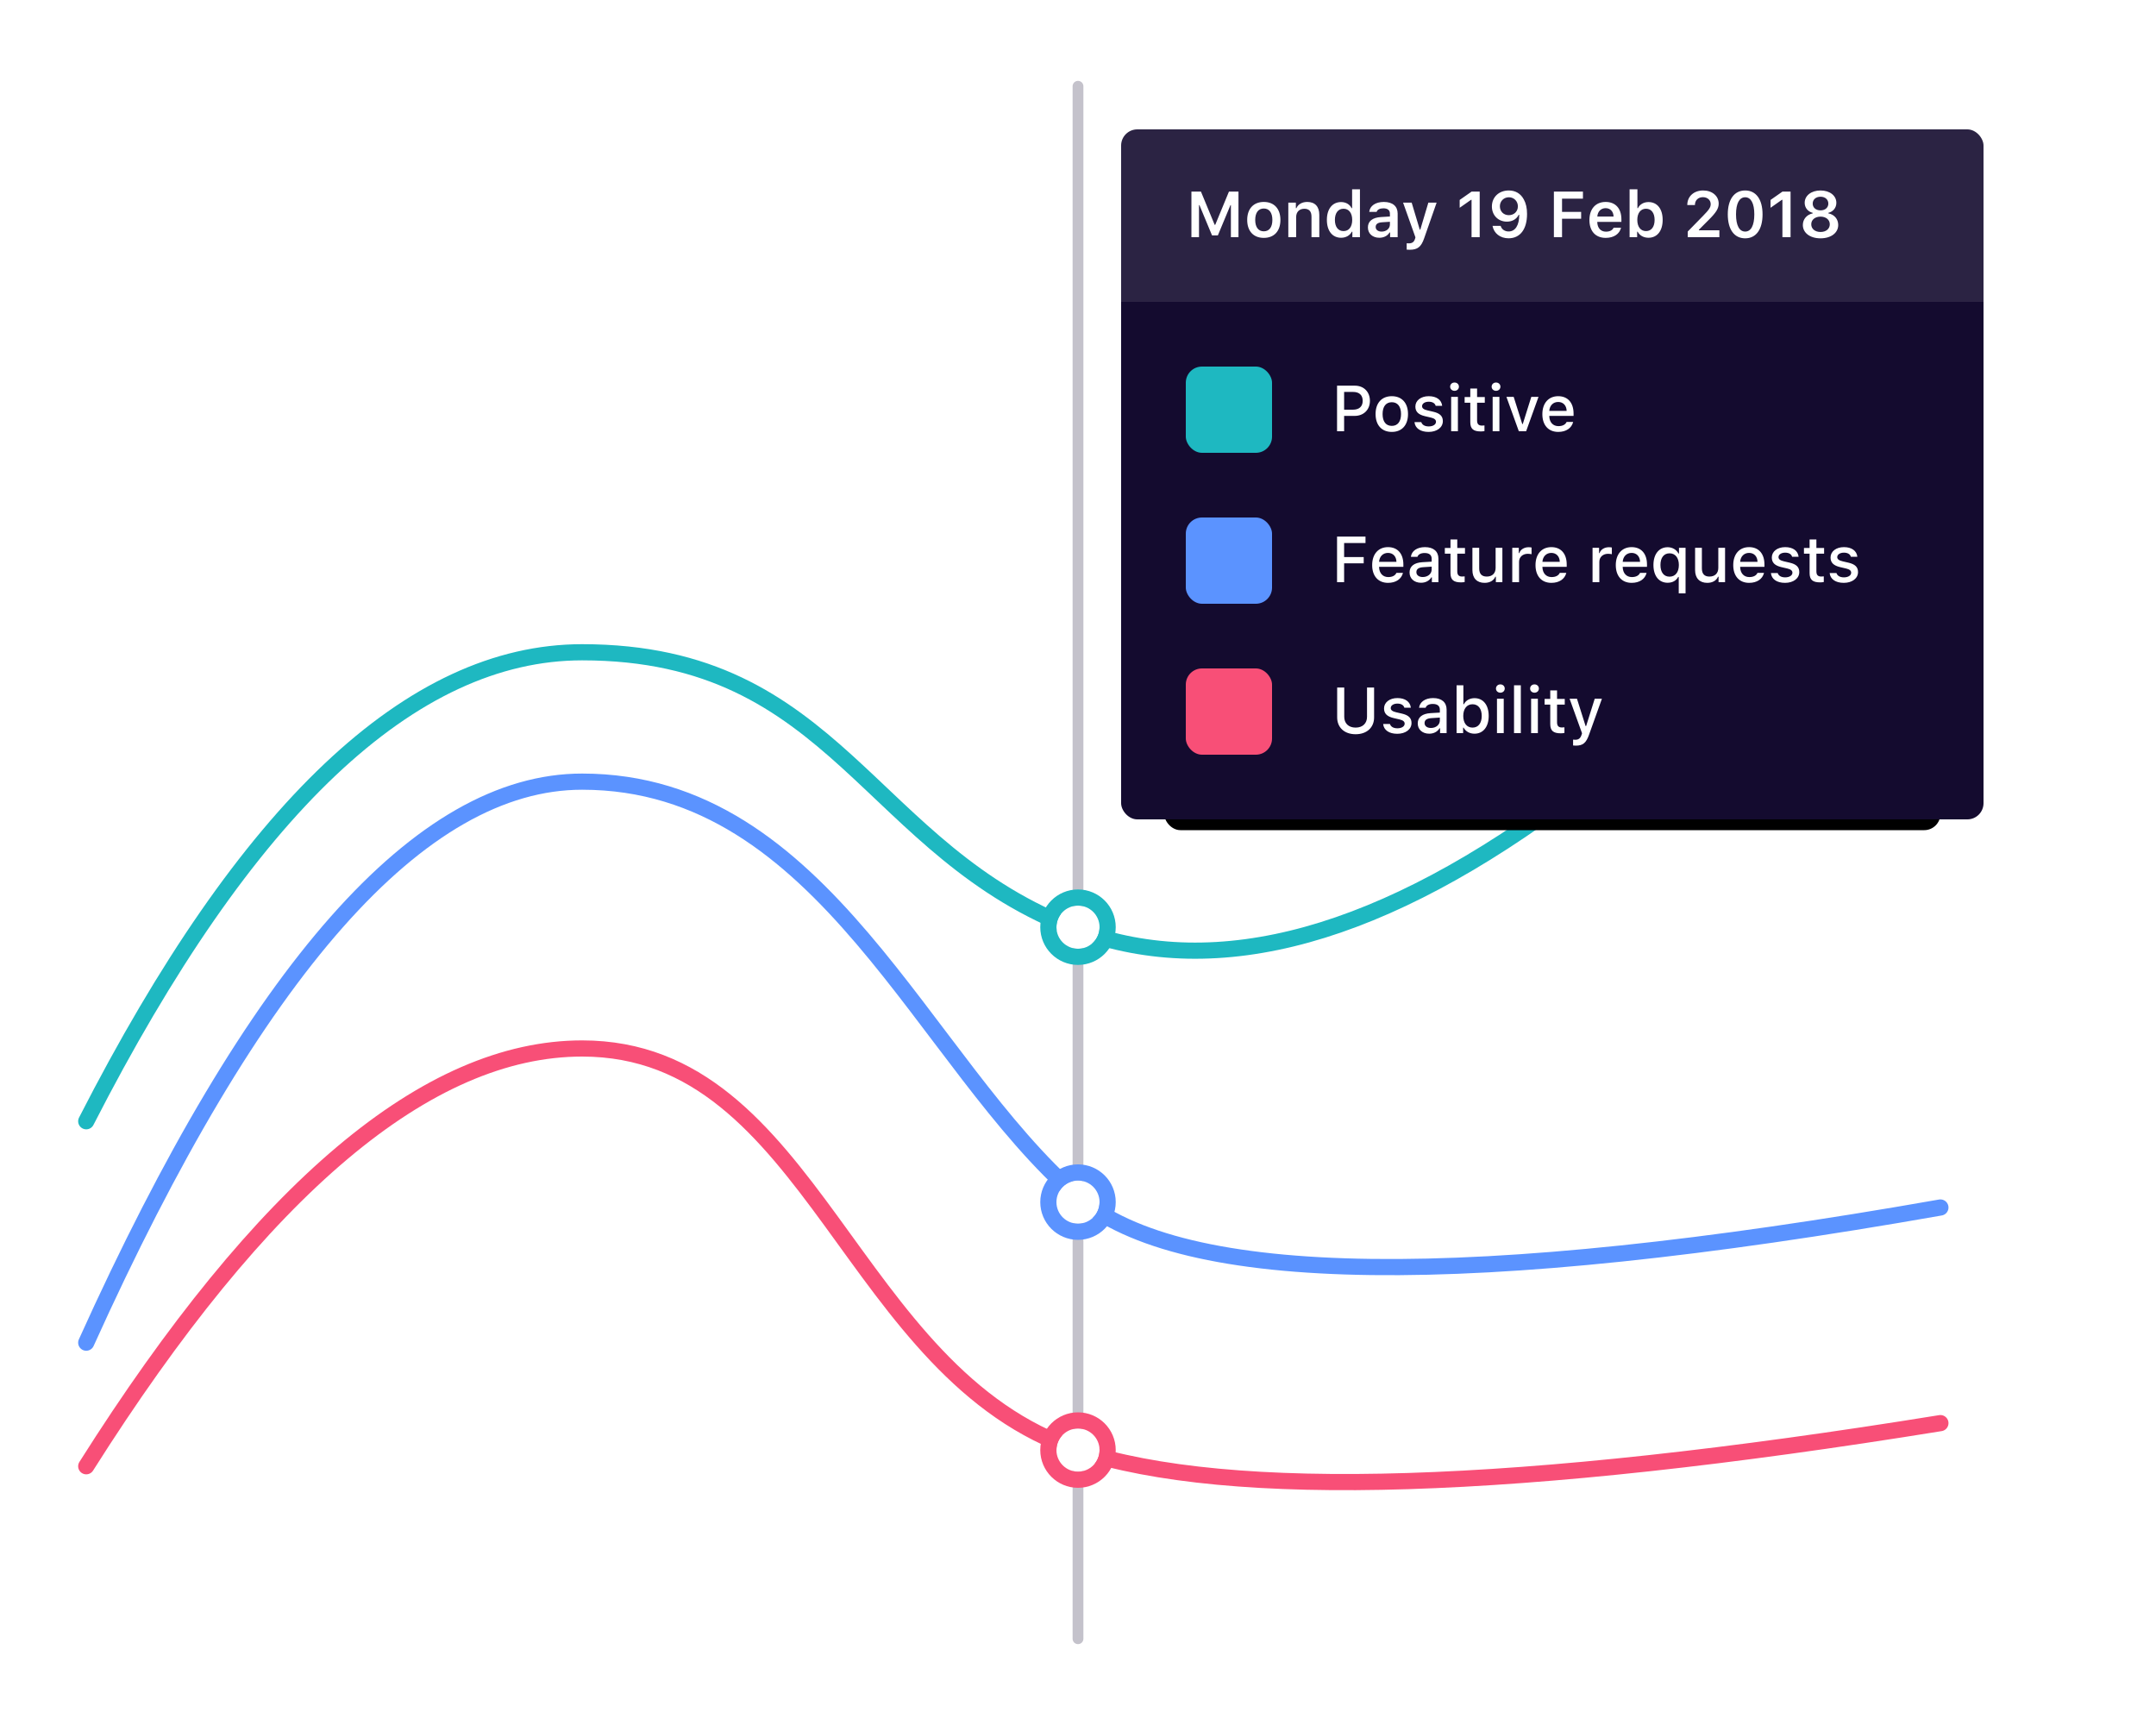 <?xml version="1.0" encoding="UTF-8"?>
<svg width="400px" height="320px" viewBox="0 0 400 320" version="1.1" xmlns="http://www.w3.org/2000/svg" xmlns:xlink="http://www.w3.org/1999/xlink">
    <!-- Generator: Sketch 49.2 (51160) - http://www.bohemiancoding.com/sketch -->
    <title>snippet/line-chart</title>
    <desc>Created with Sketch.</desc>
    <defs>
        <circle id="path-1" cx="184" cy="156" r="4"></circle>
        <circle id="path-2" cx="184" cy="207" r="4"></circle>
        <circle id="path-3" cx="184" cy="253" r="4"></circle>
        <rect id="path-4" x="8" y="12" width="144" height="112" rx="3"></rect>
        <filter x="-27.1%" y="-29.5%" width="154.2%" height="169.6%" filterUnits="objectBoundingBox" id="filter-5">
            <feOffset dx="0" dy="6" in="SourceAlpha" result="shadowOffsetOuter1"></feOffset>
            <feGaussianBlur stdDeviation="12" in="shadowOffsetOuter1" result="shadowBlurOuter1"></feGaussianBlur>
            <feColorMatrix values="0 0 0 0 0   0 0 0 0 0   0 0 0 0 0  0 0 0 0.6 0" type="matrix" in="shadowBlurOuter1"></feColorMatrix>
        </filter>
    </defs>
    <g id="snippet/line-chart" stroke="none" stroke-width="1" fill="none" fill-rule="evenodd">
        <g id="Group" transform="translate(16, 16)">
            <g id="Lines">
                <path d="M184,288 L184,0" id="Path-6" stroke="#C4C2CB" stroke-width="2" stroke-linecap="round" stroke-linejoin="round"></path>
                <path d="M0,192 C29.667,134 60.333,105 92,105 C139.5,105 145,142 184,156.5 C210,166.167 240.667,157.667 276,131" id="Path-4" stroke="#1EB8C1" stroke-width="3" stroke-linecap="round" stroke-linejoin="round"></path>
                <g id="Oval">
                    <use fill="#FFFFFF" fill-rule="evenodd" xlink:href="#path-1"></use>
                    <circle stroke="#1EB8C1" stroke-width="3" cx="184" cy="156" r="5.5"></circle>
                </g>
                <path d="M0,233.074 C31.333,163.691 62,129 92,129 C137,129 155,180.926 184,206 C203.333,222.716 256.667,223.383 344,208" id="Path-4" stroke="#5B93FF" stroke-width="3" stroke-linecap="round" stroke-linejoin="round"></path>
                <g id="Oval">
                    <use fill="#FFFFFF" fill-rule="evenodd" xlink:href="#path-2"></use>
                    <circle stroke="#5B93FF" stroke-width="3" cx="184" cy="207" r="5.5"></circle>
                </g>
                <path d="M0,256 C32.667,204.333 63.333,178.5 92,178.5 C135,178.5 141.5,239 184,253 C212.333,262.333 265.667,260.667 344,248" id="Path-4" stroke="#F84F77" stroke-width="3" stroke-linecap="round" stroke-linejoin="round"></path>
                <g id="Oval">
                    <use fill="#FFFFFF" fill-rule="evenodd" xlink:href="#path-3"></use>
                    <circle stroke="#F84F77" stroke-width="3" cx="184" cy="253" r="5.5"></circle>
                </g>
            </g>
            <g id="Dialog" transform="translate(192, 8)">
                <g id="Shadow">
                    <use fill="black" fill-opacity="1" filter="url(#filter-5)" xlink:href="#path-4"></use>
                    <use fill="#FFFFFF" fill-rule="evenodd" xlink:href="#path-4"></use>
                </g>
                <rect id="Rectangle-13" fill="#140B2F" x="0" y="0" width="160" height="128" rx="3"></rect>
                <rect id="Rectangle" fill="#FAFAFB" opacity="0.1" x="0" y="0" width="160" height="32"></rect>
                <path d="M14.449,20 L13.043,20 L13.043,11.545 L14.812,11.545 L17.355,17.703 L17.461,17.703 L20.004,11.545 L21.773,11.545 L21.773,20 L20.367,20 L20.367,14.053 L20.285,14.053 L17.947,19.672 L16.869,19.672 L14.531,14.053 L14.449,14.053 L14.449,20 Z M26.473,18.91 C27.486,18.91 28.061,18.137 28.061,16.795 C28.061,15.459 27.48,14.68 26.473,14.68 C25.459,14.68 24.879,15.459 24.879,16.795 C24.879,18.137 25.459,18.91 26.473,18.91 Z M26.473,20.129 C24.551,20.129 23.391,18.875 23.391,16.795 C23.391,14.727 24.568,13.461 26.473,13.461 C28.383,13.461 29.555,14.721 29.555,16.795 C29.555,18.875 28.389,20.129 26.473,20.129 Z M31.02,20 L31.02,13.59 L32.42,13.59 L32.42,14.615 L32.52,14.615 C32.824,13.9 33.574,13.461 34.535,13.461 C35.965,13.461 36.768,14.322 36.768,15.852 L36.768,20 L35.32,20 L35.32,16.197 C35.32,15.219 34.875,14.727 33.996,14.727 C33.059,14.727 32.473,15.324 32.473,16.268 L32.473,20 L31.02,20 Z M40.811,20.105 C39.188,20.105 38.174,18.828 38.174,16.789 C38.174,14.762 39.193,13.484 40.811,13.484 C41.689,13.484 42.416,13.906 42.756,14.609 L42.855,14.609 L42.855,11.111 L44.309,11.111 L44.309,20 L42.902,20 L42.902,18.986 L42.803,18.986 C42.439,19.689 41.701,20.105 40.811,20.105 Z M41.262,14.721 C40.271,14.721 39.662,15.506 39.662,16.795 C39.662,18.09 40.266,18.869 41.262,18.869 C42.264,18.869 42.873,18.084 42.873,16.795 C42.873,15.518 42.258,14.721 41.262,14.721 Z M48.334,18.963 C49.213,18.963 49.869,18.395 49.869,17.65 L49.869,17.141 L48.422,17.234 C47.607,17.287 47.227,17.58 47.227,18.102 C47.227,18.641 47.689,18.963 48.334,18.963 Z M47.906,20.105 C46.67,20.105 45.785,19.355 45.785,18.184 C45.785,17.023 46.658,16.355 48.217,16.262 L49.869,16.162 L49.869,15.623 C49.869,14.996 49.447,14.645 48.662,14.645 C47.994,14.645 47.537,14.879 47.402,15.312 L46.031,15.312 C46.148,14.182 47.209,13.461 48.732,13.461 C50.379,13.461 51.305,14.264 51.305,15.623 L51.305,20 L49.904,20 L49.904,19.121 L49.805,19.121 C49.447,19.742 48.744,20.105 47.906,20.105 Z M53.555,22.332 C53.467,22.332 53.074,22.326 52.98,22.309 L52.98,21.125 C53.062,21.137 53.279,21.143 53.379,21.143 C53.994,21.143 54.34,20.902 54.527,20.311 L54.604,20.029 L52.312,13.59 L53.906,13.59 L55.406,18.594 L55.506,18.594 L57,13.59 L58.535,13.59 L56.221,20.205 C55.676,21.799 54.99,22.332 53.555,22.332 Z M65.016,20 L65.016,13.068 L64.916,13.068 L62.812,14.545 L62.812,13.092 L65.021,11.545 L66.527,11.545 L66.527,20 L65.016,20 Z M71.883,20.205 C70.336,20.205 69.158,19.291 68.906,17.902 L70.412,17.902 C70.605,18.541 71.168,18.939 71.895,18.939 C73.131,18.939 73.863,17.785 73.863,15.852 L73.764,15.852 C73.365,16.654 72.562,17.117 71.572,17.117 C69.961,17.117 68.789,15.934 68.789,14.305 C68.789,12.57 70.09,11.334 71.93,11.334 C73.166,11.334 74.145,11.92 74.713,13.004 C75.105,13.701 75.311,14.604 75.311,15.676 C75.311,18.523 74.033,20.205 71.883,20.205 Z M71.936,15.916 C72.902,15.916 73.611,15.225 73.611,14.281 C73.611,13.326 72.885,12.594 71.941,12.594 C70.998,12.594 70.271,13.314 70.271,14.258 C70.271,15.225 70.963,15.916 71.936,15.916 Z M81.803,20 L80.291,20 L80.291,11.545 L85.682,11.545 L85.682,12.852 L81.803,12.852 L81.803,15.312 L85.348,15.312 L85.348,16.572 L81.803,16.572 L81.803,20 Z M89.889,14.615 C89.021,14.615 88.412,15.236 88.348,16.174 L91.365,16.174 C91.336,15.225 90.762,14.615 89.889,14.615 Z M91.377,18.236 L92.754,18.236 C92.479,19.402 91.418,20.129 89.906,20.129 C88.02,20.129 86.883,18.881 86.883,16.818 C86.883,14.756 88.037,13.461 89.895,13.461 C91.723,13.461 92.818,14.674 92.818,16.695 L92.818,17.164 L88.342,17.164 L88.342,17.24 C88.377,18.307 88.992,18.975 89.947,18.975 C90.668,18.975 91.166,18.711 91.377,18.236 Z M97.84,20.105 C96.943,20.105 96.199,19.689 95.836,18.986 L95.736,18.986 L95.736,20 L94.336,20 L94.336,11.111 L95.789,11.111 L95.789,14.609 L95.889,14.609 C96.223,13.912 96.961,13.484 97.84,13.484 C99.463,13.484 100.471,14.744 100.471,16.795 C100.471,18.834 99.457,20.105 97.84,20.105 Z M97.383,14.721 C96.393,14.721 95.766,15.518 95.766,16.795 C95.766,18.072 96.387,18.869 97.383,18.869 C98.379,18.869 98.977,18.084 98.977,16.795 C98.977,15.506 98.373,14.721 97.383,14.721 Z M105.041,14.018 C105.041,12.436 106.254,11.334 107.988,11.334 C109.658,11.334 110.865,12.354 110.865,13.766 C110.865,14.674 110.402,15.424 108.967,16.842 L107.197,18.617 L107.197,18.717 L110.994,18.717 L110.994,20 L105.123,20 L105.123,18.951 L107.941,16.068 C109.096,14.896 109.383,14.457 109.383,13.859 C109.383,13.115 108.773,12.576 107.941,12.576 C107.057,12.576 106.459,13.156 106.459,14.018 L106.459,14.041 L105.041,14.041 L105.041,14.018 Z M115.781,20.211 C113.754,20.211 112.553,18.57 112.553,15.764 C112.553,12.969 113.771,11.334 115.781,11.334 C117.785,11.334 119.004,12.969 119.004,15.775 C119.004,18.57 117.803,20.211 115.781,20.211 Z M115.781,18.957 C116.854,18.957 117.475,17.844 117.475,15.764 C117.475,13.695 116.842,12.594 115.781,12.594 C114.721,12.594 114.082,13.701 114.082,15.764 C114.082,17.844 114.709,18.957 115.781,18.957 Z M122.689,20 L122.689,13.068 L122.59,13.068 L120.486,14.545 L120.486,13.092 L122.695,11.545 L124.201,11.545 L124.201,20 L122.689,20 Z M129.756,20.211 C127.816,20.211 126.48,19.203 126.48,17.738 C126.48,16.666 127.201,15.816 128.309,15.582 L128.309,15.482 C127.406,15.26 126.82,14.527 126.82,13.625 C126.82,12.289 128.045,11.334 129.762,11.334 C131.479,11.334 132.697,12.289 132.697,13.625 C132.697,14.533 132.123,15.254 131.215,15.482 L131.215,15.582 C132.316,15.787 133.043,16.643 133.043,17.732 C133.043,19.203 131.707,20.211 129.756,20.211 Z M129.762,19.033 C130.781,19.033 131.479,18.453 131.479,17.609 C131.479,16.766 130.775,16.186 129.762,16.186 C128.742,16.186 128.039,16.766 128.039,17.609 C128.039,18.453 128.742,19.033 129.762,19.033 Z M129.762,15.025 C130.617,15.025 131.209,14.516 131.209,13.771 C131.209,13.016 130.623,12.494 129.762,12.494 C128.895,12.494 128.309,13.016 128.309,13.771 C128.309,14.516 128.9,15.025 129.762,15.025 Z" id="Monday-19-Feb-2018" fill="#FFFFFF"></path>
                <g id="Group" transform="translate(12, 44)">
                    <rect id="Rectangle-2" fill="#1EB8C1" x="0" y="0" width="16" height="16" rx="3"></rect>
                    <path d="M28.061,3.545 L31.371,3.545 C33.023,3.545 34.16,4.688 34.16,6.363 C34.16,8.016 32.988,9.152 31.33,9.152 L29.373,9.152 L29.373,12 L28.061,12 L28.061,3.545 Z M29.373,4.705 L29.373,7.998 L31.025,7.998 C32.156,7.998 32.818,7.412 32.818,6.363 C32.818,5.291 32.18,4.705 31.025,4.705 L29.373,4.705 Z M38.221,11.004 C39.311,11.004 39.932,10.195 39.932,8.807 C39.932,7.424 39.311,6.615 38.221,6.615 C37.125,6.615 36.51,7.424 36.51,8.807 C36.51,10.201 37.125,11.004 38.221,11.004 Z M38.221,12.123 C36.352,12.123 35.209,10.875 35.209,8.807 C35.209,6.75 36.357,5.496 38.221,5.496 C40.078,5.496 41.227,6.75 41.227,8.807 C41.227,10.875 40.084,12.123 38.221,12.123 Z M42.592,7.424 C42.592,6.293 43.629,5.496 45.07,5.496 C46.506,5.496 47.443,6.164 47.566,7.289 L46.359,7.289 C46.242,6.82 45.785,6.521 45.07,6.521 C44.367,6.521 43.834,6.855 43.834,7.354 C43.834,7.734 44.156,7.975 44.848,8.133 L45.908,8.379 C47.121,8.66 47.689,9.182 47.689,10.119 C47.689,11.32 46.57,12.123 45.047,12.123 C43.529,12.123 42.539,11.438 42.428,10.307 L43.688,10.307 C43.846,10.799 44.314,11.104 45.076,11.104 C45.861,11.104 46.418,10.752 46.418,10.242 C46.418,9.861 46.119,9.615 45.48,9.463 L44.367,9.205 C43.154,8.918 42.592,8.373 42.592,7.424 Z M49.23,12 L49.23,5.619 L50.484,5.619 L50.484,12 L49.23,12 Z M49.857,4.5 C49.389,4.5 49.043,4.166 49.043,3.732 C49.043,3.293 49.389,2.959 49.857,2.959 C50.326,2.959 50.672,3.293 50.672,3.732 C50.672,4.166 50.326,4.5 49.857,4.5 Z M52.781,4.072 L54.041,4.072 L54.041,5.648 L55.471,5.648 L55.471,6.709 L54.041,6.709 L54.041,9.99 C54.041,10.658 54.316,10.951 54.943,10.951 C55.137,10.951 55.236,10.939 55.412,10.922 L55.412,11.971 C55.213,12.006 54.984,12.035 54.738,12.035 C53.338,12.035 52.781,11.543 52.781,10.312 L52.781,6.709 L51.732,6.709 L51.732,5.648 L52.781,5.648 L52.781,4.072 Z M56.93,12 L56.93,5.619 L58.184,5.619 L58.184,12 L56.93,12 Z M57.557,4.5 C57.088,4.5 56.742,4.166 56.742,3.732 C56.742,3.293 57.088,2.959 57.557,2.959 C58.025,2.959 58.371,3.293 58.371,3.732 C58.371,4.166 58.025,4.5 57.557,4.5 Z M59.484,5.619 L60.832,5.619 L62.42,10.652 L62.52,10.652 L64.102,5.619 L65.438,5.619 L63.141,12 L61.787,12 L59.484,5.619 Z M69.088,6.568 C68.156,6.568 67.506,7.225 67.436,8.221 L70.658,8.221 C70.629,7.219 70.02,6.568 69.088,6.568 Z M70.652,10.277 L71.865,10.277 C71.578,11.42 70.559,12.123 69.1,12.123 C67.271,12.123 66.152,10.869 66.152,8.83 C66.152,6.791 67.295,5.496 69.094,5.496 C70.869,5.496 71.941,6.709 71.941,8.713 L71.941,9.152 L67.436,9.152 L67.436,9.223 C67.477,10.342 68.127,11.051 69.135,11.051 C69.896,11.051 70.418,10.775 70.652,10.277 Z" id="Positive" fill="#FFFFFF"></path>
                </g>
                <g id="Group" transform="translate(12, 72)">
                    <rect id="Rectangle-2" fill="#5B93FF" x="0" y="0" width="16" height="16" rx="3"></rect>
                    <path d="M29.373,12 L28.061,12 L28.061,3.545 L33.34,3.545 L33.34,4.74 L29.373,4.74 L29.373,7.336 L33.006,7.336 L33.006,8.496 L29.373,8.496 L29.373,12 Z M37.512,6.568 C36.58,6.568 35.93,7.225 35.859,8.221 L39.082,8.221 C39.053,7.219 38.443,6.568 37.512,6.568 Z M39.076,10.277 L40.289,10.277 C40.002,11.42 38.982,12.123 37.523,12.123 C35.695,12.123 34.576,10.869 34.576,8.83 C34.576,6.791 35.719,5.496 37.518,5.496 C39.293,5.496 40.365,6.709 40.365,8.713 L40.365,9.152 L35.859,9.152 L35.859,9.223 C35.9,10.342 36.551,11.051 37.559,11.051 C38.32,11.051 38.842,10.775 39.076,10.277 Z M43.963,11.045 C44.912,11.045 45.615,10.441 45.615,9.65 L45.615,9.117 L44.057,9.217 C43.178,9.275 42.779,9.574 42.779,10.137 C42.779,10.711 43.277,11.045 43.963,11.045 Z M43.641,12.105 C42.41,12.105 41.514,11.361 41.514,10.195 C41.514,9.047 42.369,8.385 43.887,8.291 L45.615,8.191 L45.615,7.641 C45.615,6.967 45.17,6.586 44.309,6.586 C43.605,6.586 43.119,6.844 42.979,7.295 L41.76,7.295 C41.889,6.199 42.92,5.496 44.367,5.496 C45.967,5.496 46.869,6.293 46.869,7.641 L46.869,12 L45.656,12 L45.656,11.104 L45.557,11.104 C45.176,11.742 44.479,12.105 43.641,12.105 Z M49.107,4.072 L50.367,4.072 L50.367,5.648 L51.797,5.648 L51.797,6.709 L50.367,6.709 L50.367,9.99 C50.367,10.658 50.643,10.951 51.27,10.951 C51.463,10.951 51.562,10.939 51.738,10.922 L51.738,11.971 C51.539,12.006 51.311,12.035 51.064,12.035 C49.664,12.035 49.107,11.543 49.107,10.312 L49.107,6.709 L48.059,6.709 L48.059,5.648 L49.107,5.648 L49.107,4.072 Z M58.734,5.619 L58.734,12 L57.527,12 L57.527,10.986 L57.428,10.986 C57.117,11.713 56.391,12.123 55.43,12.123 C54.012,12.123 53.174,11.262 53.174,9.75 L53.174,5.619 L54.434,5.619 L54.434,9.434 C54.434,10.465 54.908,10.957 55.84,10.957 C56.854,10.957 57.48,10.354 57.48,9.352 L57.48,5.619 L58.734,5.619 Z M60.568,12 L60.568,5.619 L61.781,5.619 L61.781,6.598 L61.875,6.598 C62.057,5.971 62.76,5.514 63.592,5.514 C63.773,5.514 64.014,5.531 64.148,5.566 L64.148,6.809 C64.049,6.773 63.662,6.732 63.451,6.732 C62.502,6.732 61.828,7.336 61.828,8.232 L61.828,12 L60.568,12 Z M67.816,6.568 C66.885,6.568 66.234,7.225 66.164,8.221 L69.387,8.221 C69.357,7.219 68.748,6.568 67.816,6.568 Z M69.381,10.277 L70.594,10.277 C70.307,11.42 69.287,12.123 67.828,12.123 C66,12.123 64.881,10.869 64.881,8.83 C64.881,6.791 66.023,5.496 67.822,5.496 C69.598,5.496 70.67,6.709 70.67,8.713 L70.67,9.152 L66.164,9.152 L66.164,9.223 C66.205,10.342 66.855,11.051 67.863,11.051 C68.625,11.051 69.146,10.775 69.381,10.277 Z M75.463,12 L75.463,5.619 L76.676,5.619 L76.676,6.598 L76.77,6.598 C76.951,5.971 77.654,5.514 78.486,5.514 C78.668,5.514 78.908,5.531 79.043,5.566 L79.043,6.809 C78.943,6.773 78.557,6.732 78.346,6.732 C77.396,6.732 76.723,7.336 76.723,8.232 L76.723,12 L75.463,12 Z M82.711,6.568 C81.779,6.568 81.129,7.225 81.059,8.221 L84.281,8.221 C84.252,7.219 83.643,6.568 82.711,6.568 Z M84.275,10.277 L85.488,10.277 C85.201,11.42 84.182,12.123 82.723,12.123 C80.895,12.123 79.775,10.869 79.775,8.83 C79.775,6.791 80.918,5.496 82.717,5.496 C84.492,5.496 85.564,6.709 85.564,8.713 L85.564,9.152 L81.059,9.152 L81.059,9.223 C81.1,10.342 81.75,11.051 82.758,11.051 C83.52,11.051 84.041,10.775 84.275,10.277 Z M89.402,5.514 C90.27,5.514 91.037,5.965 91.4,6.674 L91.5,6.674 L91.5,5.619 L92.719,5.619 L92.719,14.068 L91.453,14.068 L91.453,11.033 L91.354,11.033 C90.967,11.725 90.293,12.105 89.391,12.105 C87.773,12.105 86.76,10.834 86.76,8.807 C86.76,6.797 87.791,5.514 89.402,5.514 Z M89.748,10.975 C90.82,10.975 91.477,10.148 91.477,8.812 C91.477,7.482 90.814,6.645 89.754,6.645 C88.693,6.645 88.061,7.459 88.061,8.807 C88.061,10.166 88.688,10.975 89.748,10.975 Z M100.049,5.619 L100.049,12 L98.842,12 L98.842,10.986 L98.742,10.986 C98.432,11.713 97.705,12.123 96.744,12.123 C95.326,12.123 94.488,11.262 94.488,9.75 L94.488,5.619 L95.748,5.619 L95.748,9.434 C95.748,10.465 96.223,10.957 97.154,10.957 C98.168,10.957 98.795,10.354 98.795,9.352 L98.795,5.619 L100.049,5.619 Z M104.502,6.568 C103.57,6.568 102.92,7.225 102.85,8.221 L106.072,8.221 C106.043,7.219 105.434,6.568 104.502,6.568 Z M106.066,10.277 L107.279,10.277 C106.992,11.42 105.973,12.123 104.514,12.123 C102.686,12.123 101.566,10.869 101.566,8.83 C101.566,6.791 102.709,5.496 104.508,5.496 C106.283,5.496 107.355,6.709 107.355,8.713 L107.355,9.152 L102.85,9.152 L102.85,9.223 C102.891,10.342 103.541,11.051 104.549,11.051 C105.311,11.051 105.832,10.775 106.066,10.277 Z M108.721,7.424 C108.721,6.293 109.758,5.496 111.199,5.496 C112.635,5.496 113.572,6.164 113.695,7.289 L112.488,7.289 C112.371,6.82 111.914,6.521 111.199,6.521 C110.496,6.521 109.963,6.855 109.963,7.354 C109.963,7.734 110.285,7.975 110.977,8.133 L112.037,8.379 C113.25,8.66 113.818,9.182 113.818,10.119 C113.818,11.32 112.699,12.123 111.176,12.123 C109.658,12.123 108.668,11.438 108.557,10.307 L109.816,10.307 C109.975,10.799 110.443,11.104 111.205,11.104 C111.99,11.104 112.547,10.752 112.547,10.242 C112.547,9.861 112.248,9.615 111.609,9.463 L110.496,9.205 C109.283,8.918 108.721,8.373 108.721,7.424 Z M115.734,4.072 L116.994,4.072 L116.994,5.648 L118.424,5.648 L118.424,6.709 L116.994,6.709 L116.994,9.99 C116.994,10.658 117.27,10.951 117.896,10.951 C118.09,10.951 118.189,10.939 118.365,10.922 L118.365,11.971 C118.166,12.006 117.938,12.035 117.691,12.035 C116.291,12.035 115.734,11.543 115.734,10.312 L115.734,6.709 L114.686,6.709 L114.686,5.648 L115.734,5.648 L115.734,4.072 Z M119.619,7.424 C119.619,6.293 120.656,5.496 122.098,5.496 C123.533,5.496 124.471,6.164 124.594,7.289 L123.387,7.289 C123.27,6.82 122.812,6.521 122.098,6.521 C121.395,6.521 120.861,6.855 120.861,7.354 C120.861,7.734 121.184,7.975 121.875,8.133 L122.936,8.379 C124.148,8.66 124.717,9.182 124.717,10.119 C124.717,11.32 123.598,12.123 122.074,12.123 C120.557,12.123 119.566,11.438 119.455,10.307 L120.715,10.307 C120.873,10.799 121.342,11.104 122.104,11.104 C122.889,11.104 123.445,10.752 123.445,10.242 C123.445,9.861 123.146,9.615 122.508,9.463 L121.395,9.205 C120.182,8.918 119.619,8.373 119.619,7.424 Z" id="Feature-requests" fill="#FFFFFF"></path>
                </g>
                <g id="Group" transform="translate(12, 100)">
                    <rect id="Rectangle-2" fill="#F84F77" x="0" y="0" width="16" height="16" rx="3"></rect>
                    <path d="M29.396,3.545 L29.396,8.971 C29.396,10.154 30.164,10.975 31.506,10.975 C32.854,10.975 33.621,10.154 33.621,8.971 L33.621,3.545 L34.934,3.545 L34.934,9.088 C34.934,10.922 33.627,12.205 31.506,12.205 C29.385,12.205 28.084,10.922 28.084,9.088 L28.084,3.545 L29.396,3.545 Z M36.779,7.424 C36.779,6.293 37.816,5.496 39.258,5.496 C40.693,5.496 41.631,6.164 41.754,7.289 L40.547,7.289 C40.43,6.82 39.973,6.521 39.258,6.521 C38.555,6.521 38.021,6.855 38.021,7.354 C38.021,7.734 38.344,7.975 39.035,8.133 L40.096,8.379 C41.309,8.66 41.877,9.182 41.877,10.119 C41.877,11.32 40.758,12.123 39.234,12.123 C37.717,12.123 36.727,11.438 36.615,10.307 L37.875,10.307 C38.033,10.799 38.502,11.104 39.264,11.104 C40.049,11.104 40.605,10.752 40.605,10.242 C40.605,9.861 40.307,9.615 39.668,9.463 L38.555,9.205 C37.342,8.918 36.779,8.373 36.779,7.424 Z M45.48,11.045 C46.43,11.045 47.133,10.441 47.133,9.65 L47.133,9.117 L45.574,9.217 C44.695,9.275 44.297,9.574 44.297,10.137 C44.297,10.711 44.795,11.045 45.48,11.045 Z M45.158,12.105 C43.928,12.105 43.031,11.361 43.031,10.195 C43.031,9.047 43.887,8.385 45.404,8.291 L47.133,8.191 L47.133,7.641 C47.133,6.967 46.688,6.586 45.826,6.586 C45.123,6.586 44.637,6.844 44.496,7.295 L43.277,7.295 C43.406,6.199 44.438,5.496 45.885,5.496 C47.484,5.496 48.387,6.293 48.387,7.641 L48.387,12 L47.174,12 L47.174,11.104 L47.074,11.104 C46.693,11.742 45.996,12.105 45.158,12.105 Z M53.561,12.105 C52.67,12.105 51.926,11.695 51.545,10.992 L51.451,10.992 L51.451,12 L50.238,12 L50.238,3.129 L51.498,3.129 L51.498,6.633 L51.598,6.633 C51.938,5.936 52.688,5.514 53.561,5.514 C55.178,5.514 56.197,6.779 56.197,8.807 C56.197,10.828 55.172,12.105 53.561,12.105 Z M53.197,6.645 C52.143,6.645 51.48,7.477 51.475,8.812 C51.48,10.148 52.137,10.975 53.197,10.975 C54.264,10.975 54.902,10.16 54.902,8.807 C54.902,7.465 54.264,6.645 53.197,6.645 Z M57.732,12 L57.732,5.619 L58.986,5.619 L58.986,12 L57.732,12 Z M58.359,4.5 C57.891,4.5 57.545,4.166 57.545,3.732 C57.545,3.293 57.891,2.959 58.359,2.959 C58.828,2.959 59.174,3.293 59.174,3.732 C59.174,4.166 58.828,4.5 58.359,4.5 Z M60.896,12 L60.896,3.129 L62.156,3.129 L62.156,12 L60.896,12 Z M64.066,12 L64.066,5.619 L65.32,5.619 L65.32,12 L64.066,12 Z M64.693,4.5 C64.225,4.5 63.879,4.166 63.879,3.732 C63.879,3.293 64.225,2.959 64.693,2.959 C65.162,2.959 65.508,3.293 65.508,3.732 C65.508,4.166 65.162,4.5 64.693,4.5 Z M67.617,4.072 L68.877,4.072 L68.877,5.648 L70.307,5.648 L70.307,6.709 L68.877,6.709 L68.877,9.99 C68.877,10.658 69.152,10.951 69.779,10.951 C69.973,10.951 70.072,10.939 70.248,10.922 L70.248,11.971 C70.049,12.006 69.82,12.035 69.574,12.035 C68.174,12.035 67.617,11.543 67.617,10.312 L67.617,6.709 L66.568,6.709 L66.568,5.648 L67.617,5.648 L67.617,4.072 Z M72.375,14.32 C72.27,14.32 71.971,14.314 71.854,14.291 L71.854,13.207 C71.953,13.225 72.146,13.23 72.264,13.23 C72.861,13.23 73.201,12.979 73.418,12.334 L73.512,12.023 L71.203,5.619 L72.574,5.619 L74.174,10.688 L74.273,10.688 L75.867,5.619 L77.203,5.619 L74.824,12.264 C74.279,13.816 73.676,14.32 72.375,14.32 Z" id="Usability" fill="#FFFFFF"></path>
                </g>
            </g>
        </g>
    </g>
</svg>